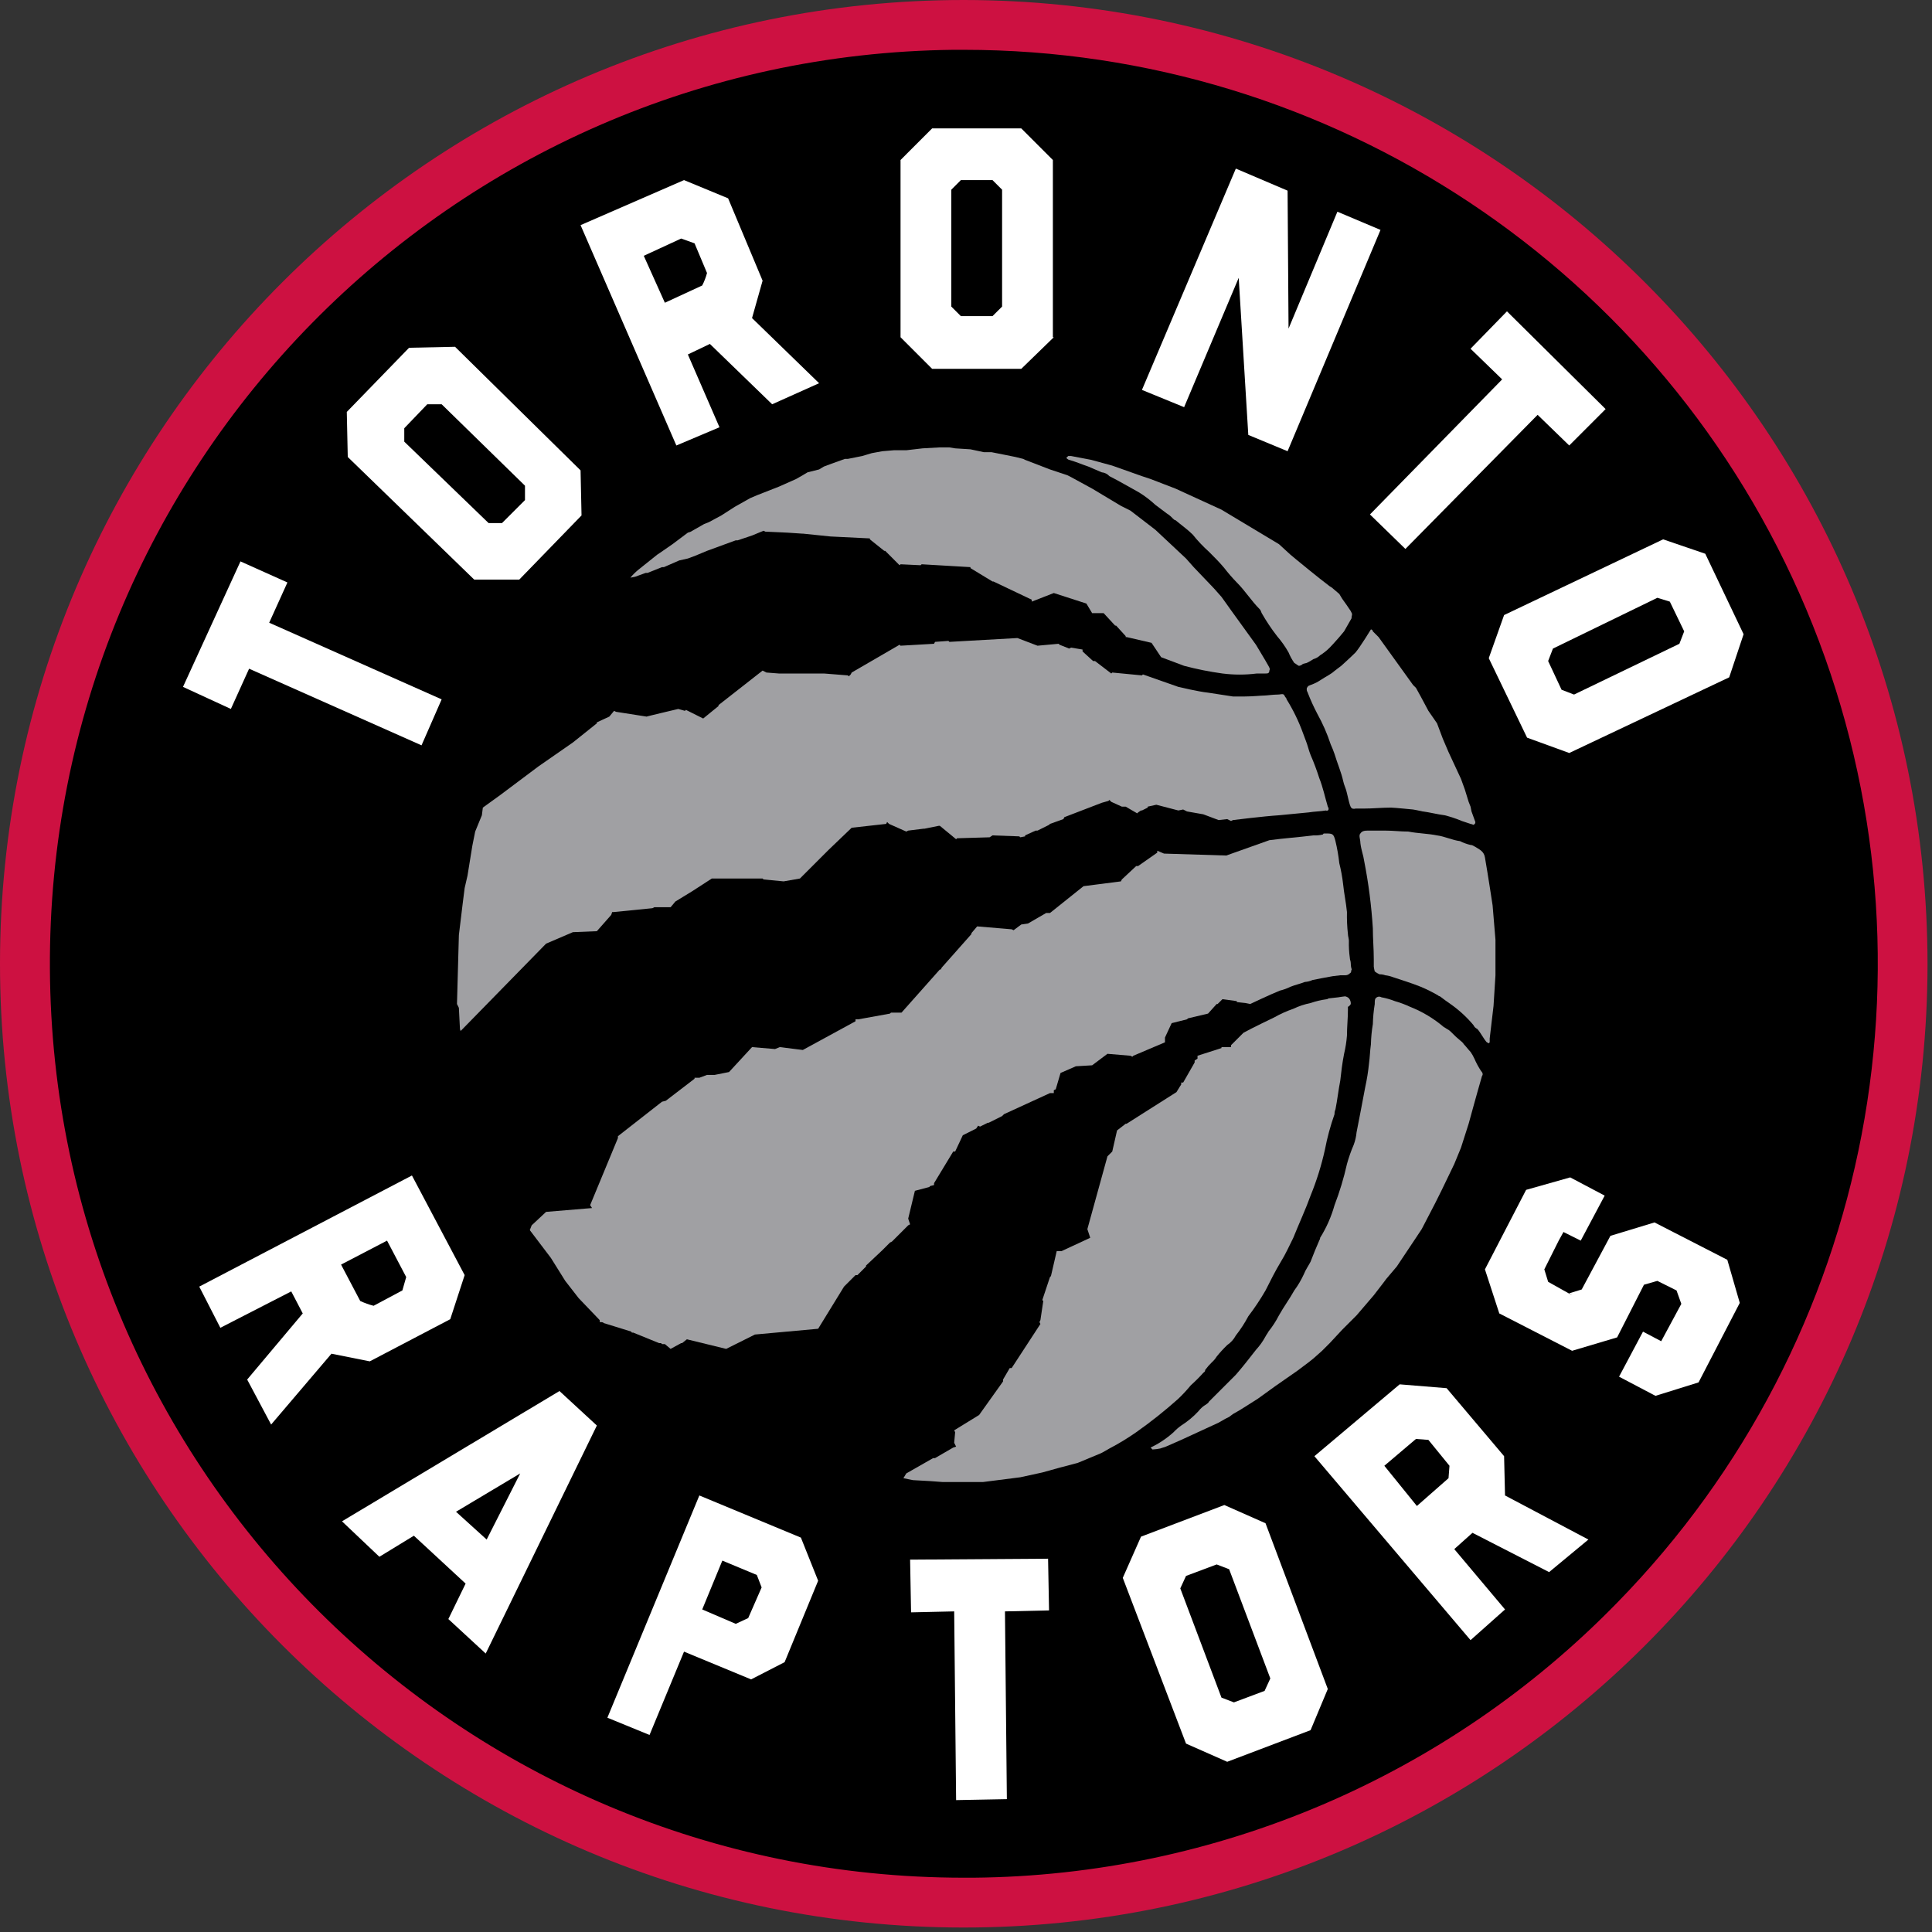 <?xml version="1.0" encoding="UTF-8"?>
<svg width="60px" height="60px" viewBox="0 0 60 60" version="1.1" xmlns="http://www.w3.org/2000/svg" xmlns:xlink="http://www.w3.org/1999/xlink">
    <rect x="0" y="0" width="60" height="60" fill="#333333" stroke="none"/>
    <!-- Generator: Sketch 43.2 (39069) - http://www.bohemiancoding.com/sketch -->
    <title>TOR</title>
    <desc>Created with Sketch.</desc>
    <defs></defs>
    <g id="Page-1" stroke="none" stroke-width="1" fill="none" fill-rule="evenodd">
        <g id="TOR" fill-rule="nonzero">
            <path d="M59.861,29.96 C59.845,46.487 46.437,59.872 29.911,59.861 C13.384,59.85 -0.005,46.447 -1.33381299e-05,29.921 C0.005,13.394 13.404,-5.715426e-08 29.931,0 C46.467,0.013 59.865,13.424 59.861,29.96 L59.861,29.96 Z" id="Shape" fill="#CD1141"></path>
            <path d="M29.931,58.314 C14.32,58.312 1.64,45.704 1.55,30.093 C1.46,14.482 13.993,1.729 29.603,1.547 L29.931,1.547 C41.354,1.545 51.665,8.392 56.095,18.922 C60.525,29.451 58.21,41.61 50.221,49.775 C44.962,55.173 37.764,58.247 30.228,58.314 L29.931,58.314 Z" id="Shape" fill="#000000"></path>
            <path d="M29.841,5.593 L29.544,5.891 L29.544,9.521 L29.841,9.818 L30.823,9.818 L31.121,9.521 L31.121,5.891 L30.823,5.593 L29.841,5.593 Z M32.727,10.473 L31.716,11.455 L28.949,11.455 L27.967,10.473 L27.967,4.969 L28.949,3.987 L31.716,3.987 L32.698,4.969 L32.698,10.473 L32.727,10.473 Z" id="Shape" fill="#FFFFFF"></path>
            <path d="M51.858,18.684 L51.471,18.565 L48.228,20.142 L48.079,20.529 L48.496,21.421 L48.883,21.57 L52.155,19.993 L52.304,19.607 L51.858,18.684 Z M48.734,23.385 L47.425,22.909 L46.235,20.44 L46.711,19.101 L51.65,16.75 L52.959,17.197 L54.149,19.696 L53.702,21.035 L48.734,23.385 Z" id="Shape" fill="#FFFFFF"></path>
            <path d="M12.555,13.299 L12.555,13.716 L15.174,16.245 L15.59,16.245 L16.304,15.531 L16.304,15.084 L13.716,12.555 L13.269,12.555 L12.555,13.299 Z M18.03,14.608 L18.06,16.007 L16.126,18 L14.727,18 L10.8,14.192 L10.77,12.793 L12.704,10.8 L14.132,10.77 L18.03,14.608 Z" id="Shape" fill="#FFFFFF"></path>
            <polygon id="Shape" fill="#FFFFFF" points="42.873 7.14 39.987 14.013 38.767 13.507 38.469 8.628 36.774 12.645 35.464 12.109 38.38 5.236 39.987 5.921 40.017 10.205 41.534 6.575"></polygon>
            <path d="M20.648,9.402 L21.808,8.866 C21.871,8.743 21.921,8.613 21.957,8.479 L21.57,7.557 L21.154,7.408 L19.993,7.944 L20.648,9.402 Z M23.683,8.717 L23.355,9.878 L25.438,11.901 L23.98,12.555 L22.046,10.681 L21.362,11.008 L22.344,13.269 L21.005,13.835 L18.03,6.992 L21.243,5.593 L22.612,6.159 L23.683,8.717 Z" id="Shape" fill="#FFFFFF"></path>
            <polygon id="Shape" fill="#FFFFFF" points="48.734 13.835 47.752 12.883 43.646 17.048 42.545 15.977 46.651 11.782 45.669 10.83 46.8 9.669 49.864 12.704"></polygon>
            <polygon id="Shape" fill="#FFFFFF" points="8.926 18.089 8.36 19.339 13.716 21.719 13.091 23.147 7.736 20.767 7.17 22.017 5.683 21.332 7.468 17.435"></polygon>
            <polygon id="Shape" fill="#FFFFFF" points="49.835 37.131 49.091 38.529 48.555 38.261 48.407 38.529 47.96 39.421 48.079 39.808 48.823 40.225 48.734 40.165 49.121 40.046 50.013 38.38 51.382 37.964 53.643 39.124 54.03 40.463 52.75 42.932 51.412 43.349 50.281 42.754 51.025 41.355 51.59 41.653 52.215 40.493 52.066 40.076 51.471 39.779 51.055 39.898 50.221 41.534 48.823 41.95 46.562 40.79 46.116 39.421 47.395 36.952 48.764 36.565"></polygon>
            <path d="M10.592,39.273 L11.187,40.403 C11.321,40.466 11.46,40.516 11.603,40.552 L12.496,40.076 L12.615,39.66 L12.02,38.529 L10.592,39.273 Z M11.484,42.278 L10.294,42.04 L8.42,44.241 L7.676,42.843 L9.402,40.79 L9.045,40.106 L6.843,41.236 L6.188,39.957 L12.793,36.506 L14.43,39.6 L13.983,40.969 L11.484,42.278 Z" id="Shape" fill="#FFFFFF"></path>
            <path d="M21.808,49.983 L22.85,50.43 L23.236,50.251 L23.653,49.299 L23.504,48.912 L22.433,48.466 L21.808,49.983 Z M21.243,51.293 L20.172,53.881 L18.863,53.345 L21.719,46.443 L24.873,47.752 L25.408,49.091 L24.367,51.62 L23.326,52.155 L21.243,51.293 Z" id="Shape" fill="#FFFFFF"></path>
            <polygon id="Shape" fill="#FFFFFF" points="32.579 50.013 31.21 50.043 31.269 55.874 29.693 55.904 29.633 50.043 28.294 50.073 28.264 48.436 32.549 48.407"></polygon>
            <path d="M36.833,48.942 L36.655,49.329 L37.934,52.721 L38.321,52.869 L39.273,52.512 L39.451,52.126 L38.172,48.734 L37.785,48.585 L36.833,48.942 Z M41.236,52.453 L40.701,53.732 L38.112,54.714 L36.833,54.149 L34.869,49.002 L35.435,47.722 L38.023,46.74 L39.302,47.306 L41.236,52.453 Z" id="Shape" fill="#FFFFFF"></path>
            <path d="M44.003,46.77 L44.985,45.907 L45.015,45.521 L44.36,44.717 L43.974,44.688 L42.992,45.521 L44.003,46.77 Z M46.711,45.223 L46.74,46.443 L49.329,47.812 L48.109,48.823 L45.729,47.603 L45.164,48.109 L46.74,49.983 L45.669,50.936 L40.82,45.223 L43.468,42.992 L44.926,43.111 L46.711,45.223 Z" id="Shape" fill="#FFFFFF"></path>
            <path d="M15.114,47.812 L16.155,45.759 L14.162,46.949 L15.114,47.812 Z M15.084,51.352 L13.924,50.281 L14.46,49.18 L12.853,47.693 L11.782,48.347 L10.621,47.246 L17.375,43.2 L18.536,44.271 L15.084,51.352 Z" id="Shape" fill="#FFFFFF"></path>
            <path d="M35.732,44.955 L35.792,45.015 C35.872,45.011 35.951,45.001 36.03,44.985 L36.208,44.926 L36.684,44.717 L37.845,44.182 L38.053,44.063 L38.172,44.003 L38.291,43.914 L38.499,43.795 L38.737,43.646 L39.064,43.438 L39.6,43.051 L39.898,42.843 L40.284,42.575 L40.641,42.307 L40.79,42.188 L41.058,41.95 L41.296,41.712 L41.683,41.296 L42.129,40.85 L42.664,40.225 L42.962,39.838 L43.051,39.719 L43.379,39.332 L43.974,38.44 L44.152,38.172 L44.569,37.369 L44.777,36.952 L45.164,36.149 L45.372,35.643 L45.61,34.899 C45.61,34.899 45.878,33.917 46.026,33.412 C46.056,33.382 46.056,33.322 45.997,33.263 C45.916,33.14 45.846,33.011 45.788,32.876 C45.755,32.803 45.715,32.733 45.669,32.668 C45.61,32.608 45.521,32.489 45.461,32.43 C45.431,32.37 45.372,32.34 45.312,32.281 C45.193,32.192 45.074,32.043 44.985,31.983 C44.926,31.954 44.896,31.924 44.836,31.894 C44.526,31.63 44.174,31.419 43.795,31.269 C43.642,31.197 43.482,31.137 43.319,31.091 C43.184,31.038 43.045,30.998 42.902,30.972 C42.844,30.937 42.768,30.949 42.724,31.002 C42.694,31.031 42.694,31.091 42.694,31.18 C42.66,31.387 42.64,31.596 42.635,31.805 C42.6,32.012 42.58,32.22 42.575,32.43 C42.545,32.638 42.545,32.817 42.516,33.025 C42.491,33.275 42.451,33.523 42.397,33.769 C42.307,34.245 42.218,34.721 42.129,35.167 C42.117,35.299 42.087,35.429 42.04,35.554 C41.957,35.747 41.887,35.946 41.831,36.149 C41.734,36.584 41.605,37.012 41.445,37.428 C41.345,37.785 41.195,38.126 40.998,38.44 C40.998,38.469 40.998,38.469 40.969,38.529 C40.879,38.737 40.79,38.945 40.701,39.183 C40.641,39.302 40.552,39.421 40.493,39.57 C40.411,39.749 40.312,39.918 40.195,40.076 C40.046,40.344 39.868,40.582 39.719,40.85 C39.627,41.029 39.518,41.198 39.392,41.355 C39.362,41.415 39.332,41.445 39.302,41.504 C39.221,41.655 39.121,41.794 39.005,41.921 C38.797,42.188 38.588,42.456 38.38,42.694 C38.231,42.843 38.083,42.992 37.934,43.14 L37.547,43.527 C37.517,43.587 37.488,43.587 37.458,43.616 C37.365,43.669 37.285,43.74 37.22,43.825 C37.062,43.996 36.882,44.146 36.684,44.271 C36.598,44.332 36.518,44.402 36.446,44.479 C36.232,44.672 35.992,44.832 35.732,44.955 L35.732,44.955 Z" id="Shape" fill="#A0A0A3"></path>
            <path d="M46.235,32.4 L46.264,32.37 L46.264,32.251 L46.383,31.24 L46.443,30.288 L46.443,29.187 L46.354,28.116 C46.354,28.116 46.205,27.134 46.116,26.628 C46.086,26.45 45.967,26.39 45.818,26.301 C45.759,26.271 45.729,26.241 45.669,26.241 C45.556,26.215 45.446,26.175 45.342,26.122 C45.104,26.093 44.866,25.974 44.628,25.944 C44.331,25.884 44.033,25.884 43.736,25.825 C43.498,25.825 43.26,25.795 43.021,25.795 L42.516,25.795 C42.397,25.795 42.307,25.795 42.248,25.884 C42.188,25.944 42.248,26.063 42.248,26.182 C42.278,26.42 42.337,26.539 42.367,26.747 C42.502,27.435 42.591,28.13 42.635,28.83 C42.635,29.157 42.664,29.455 42.664,29.782 L42.664,30.02 C42.671,30.07 42.681,30.12 42.694,30.169 C42.74,30.205 42.79,30.235 42.843,30.258 C42.904,30.257 42.964,30.267 43.021,30.288 C43.103,30.297 43.183,30.317 43.26,30.347 C43.527,30.436 43.825,30.526 44.122,30.645 C44.307,30.722 44.485,30.811 44.658,30.912 C44.673,30.929 44.695,30.94 44.717,30.942 C44.836,31.031 44.955,31.121 45.045,31.18 C45.31,31.366 45.55,31.586 45.759,31.835 C45.782,31.888 45.825,31.93 45.878,31.954 C45.967,32.043 46.086,32.281 46.175,32.37 C46.205,32.37 46.205,32.4 46.235,32.4 Z" id="Shape" fill="#A0A0A3"></path>
            <path d="M39.035,20.916 L39.302,20.916 C39.362,20.916 39.421,20.916 39.421,20.826 C39.451,20.767 39.421,20.737 39.392,20.678 C39.362,20.618 39.183,20.321 39.183,20.321 L39.005,20.023 L38.231,18.952 L38.083,18.744 L37.934,18.536 L37.696,18.268 L37.071,17.613 L36.833,17.345 L35.881,16.453 L35.107,15.858 L34.81,15.709 L33.917,15.174 L33.263,14.817 L33.144,14.757 L32.608,14.579 L31.835,14.281 L31.775,14.251 L31.537,14.192 L31.24,14.132 L30.793,14.043 L30.555,14.043 L30.139,13.954 L29.663,13.924 L29.484,13.894 L29.187,13.894 L28.651,13.924 L28.145,13.983 L27.759,13.983 L27.402,14.013 L27.074,14.073 L26.777,14.162 L26.331,14.251 L26.241,14.251 L25.825,14.4 L25.587,14.489 L25.438,14.579 L25.081,14.668 L24.932,14.757 L24.724,14.876 L24.188,15.114 L23.504,15.382 L23.296,15.471 L22.82,15.739 L22.403,16.007 L22.017,16.215 L21.868,16.274 L21.451,16.512 L21.362,16.542 L20.886,16.899 L20.499,17.167 L20.41,17.226 L19.964,17.583 L19.815,17.702 C19.728,17.774 19.649,17.854 19.577,17.94 L19.726,17.911 L20.053,17.792 L20.112,17.792 L20.559,17.613 L20.618,17.613 L21.094,17.405 L21.362,17.345 L21.6,17.256 L21.957,17.107 L22.85,16.78 L22.909,16.78 L23.355,16.631 L23.712,16.483 L23.772,16.512 L24.456,16.542 L24.902,16.572 L24.932,16.572 L25.795,16.661 L27.015,16.721 L27.015,16.75 L27.461,17.107 L27.491,17.107 L27.937,17.554 L27.967,17.524 L28.592,17.554 L28.621,17.524 L30.139,17.613 L30.139,17.643 L30.823,18.059 L30.853,18.059 L32.043,18.625 L32.043,18.684 L32.727,18.417 L33.739,18.744 L33.917,19.041 L34.274,19.041 L34.631,19.428 L34.661,19.428 L34.959,19.755 L34.959,19.785 L34.988,19.785 L35.762,19.964 L36.06,20.41 L36.774,20.678 C37.165,20.781 37.562,20.861 37.964,20.916 C38.319,20.961 38.679,20.961 39.035,20.916 L39.035,20.916 Z" id="Shape" fill="#A0A0A3"></path>
            <path d="M45.818,25.527 C45.788,25.438 45.699,25.2 45.699,25.2 L45.669,25.051 L45.61,24.902 L45.491,24.516 L45.372,24.188 L44.985,23.355 L44.807,22.939 L44.628,22.463 L44.36,22.076 L44.122,21.63 L43.974,21.362 L43.884,21.273 L42.813,19.785 L42.635,19.607 C42.633,19.575 42.607,19.549 42.575,19.547 C42.575,19.547 42.248,20.083 42.099,20.261 C41.95,20.41 41.653,20.678 41.653,20.678 C41.653,20.678 41.415,20.856 41.385,20.886 C41.308,20.94 41.229,20.989 41.147,21.035 L40.909,21.183 C40.842,21.219 40.772,21.248 40.701,21.273 C40.641,21.302 40.612,21.302 40.612,21.332 C40.582,21.362 40.582,21.362 40.582,21.421 C40.582,21.481 40.612,21.481 40.612,21.511 C40.698,21.734 40.798,21.953 40.909,22.165 C41.078,22.469 41.218,22.787 41.326,23.117 C41.37,23.214 41.41,23.314 41.445,23.415 C41.534,23.712 41.653,23.98 41.712,24.248 C41.742,24.397 41.802,24.486 41.831,24.635 C41.861,24.754 41.891,24.902 41.921,24.992 C41.95,25.081 41.98,25.14 42.099,25.111 L42.337,25.111 C42.635,25.111 42.902,25.081 43.2,25.081 C43.289,25.081 43.884,25.14 43.884,25.14 C43.884,25.14 44.063,25.17 44.182,25.2 C44.42,25.23 44.628,25.289 44.866,25.319 C45.049,25.365 45.228,25.425 45.402,25.498 L45.669,25.587 C45.701,25.592 45.731,25.602 45.759,25.617 C45.818,25.587 45.818,25.557 45.818,25.527 Z" id="Shape" fill="#A0A0A3"></path>
            <path d="M41.98,19.041 C41.957,18.988 41.927,18.938 41.891,18.893 L41.831,18.803 L41.683,18.595 L41.593,18.446 L41.385,18.268 C41.358,18.244 41.328,18.224 41.296,18.208 C40.939,17.94 40.255,17.375 40.255,17.375 L40.076,17.226 L39.719,16.899 L37.934,15.828 L36.506,15.174 L35.732,14.876 L35.464,14.787 L34.542,14.46 L33.888,14.281 L33.263,14.162 L33.174,14.162 L33.114,14.221 C33.114,14.221 33.174,14.281 33.203,14.281 C33.412,14.34 33.62,14.43 33.798,14.489 C33.947,14.549 34.066,14.608 34.215,14.668 C34.306,14.676 34.391,14.719 34.453,14.787 C34.75,14.936 35.048,15.114 35.375,15.293 C35.556,15.405 35.725,15.534 35.881,15.679 L36.238,15.947 C36.305,15.988 36.365,16.038 36.417,16.096 C36.446,16.126 36.476,16.155 36.506,16.155 C36.684,16.304 36.893,16.453 37.041,16.602 C37.194,16.794 37.364,16.973 37.547,17.137 C37.726,17.316 37.874,17.464 38.023,17.643 C38.143,17.799 38.273,17.948 38.41,18.089 C38.678,18.357 38.856,18.655 39.124,18.922 C39.154,18.952 39.154,18.982 39.183,19.041 C39.325,19.29 39.484,19.529 39.66,19.755 C39.795,19.912 39.915,20.081 40.017,20.261 C40.064,20.376 40.124,20.486 40.195,20.588 C40.255,20.618 40.314,20.678 40.344,20.678 C40.389,20.671 40.431,20.651 40.463,20.618 L40.582,20.588 C40.654,20.554 40.724,20.514 40.79,20.469 C40.868,20.448 40.94,20.407 40.998,20.35 C41.106,20.282 41.206,20.203 41.296,20.112 C41.385,20.023 41.593,19.785 41.593,19.785 L41.742,19.607 L41.98,19.19 C41.95,19.19 42.01,19.101 41.98,19.041 Z" id="Shape" fill="#A0A0A3"></path>
            <path d="M41.236,25.051 C41.147,24.754 41.088,24.456 40.969,24.159 C40.892,23.916 40.803,23.678 40.701,23.445 C40.641,23.296 40.612,23.147 40.552,22.998 C40.522,22.909 40.493,22.85 40.463,22.76 C40.331,22.397 40.161,22.048 39.957,21.719 C39.955,21.696 39.944,21.675 39.927,21.66 C39.898,21.63 39.898,21.6 39.868,21.57 C39.808,21.54 39.779,21.57 39.689,21.57 C39.54,21.57 39.332,21.6 39.273,21.6 C39.183,21.6 38.886,21.63 38.648,21.63 L38.291,21.63 L37.517,21.511 C37.22,21.481 36.595,21.332 36.595,21.332 L36.089,21.154 L35.494,20.945 L35.464,20.975 L34.542,20.886 L34.512,20.916 L34.007,20.529 L33.947,20.529 L33.62,20.231 L33.62,20.172 L33.263,20.112 L33.203,20.142 L32.906,20.023 L32.876,19.993 L32.221,20.053 L31.597,19.815 L29.484,19.934 L29.455,19.904 L29.038,19.934 L29.008,19.993 L27.967,20.053 L27.937,20.023 L26.45,20.886 L26.42,20.945 L26.36,21.005 L26.331,20.975 L25.587,20.916 L24.188,20.916 L23.802,20.886 L23.683,20.826 L22.314,21.898 L22.314,21.927 L21.838,22.314 L21.302,22.046 L21.273,22.076 L21.064,22.017 C21.064,22.017 20.053,22.255 20.083,22.255 L19.131,22.106 L19.071,22.076 L18.922,22.255 L18.536,22.433 L18.536,22.463 L17.792,23.058 L16.721,23.802 L15.531,24.694 L14.995,25.081 L14.965,25.319 L14.757,25.825 L14.668,26.271 L14.519,27.193 L14.43,27.58 L14.37,28.056 L14.251,29.038 L14.192,31.18 L14.251,31.299 L14.281,31.894 C14.281,31.894 14.281,32.013 14.311,32.013 L16.959,29.306 L17.792,28.949 L18.536,28.919 L18.982,28.413 L19.012,28.324 L19.071,28.324 L20.261,28.205 L20.321,28.175 L20.826,28.175 L20.975,27.997 L21.511,27.669 L22.106,27.283 L23.683,27.283 L23.712,27.312 L24.337,27.372 L24.843,27.283 L25.736,26.39 L26.45,25.706 L27.521,25.587 L27.55,25.527 L27.61,25.587 L28.145,25.825 L28.205,25.795 L28.681,25.736 L28.711,25.736 L29.157,25.646 L29.187,25.646 L29.693,26.063 L29.722,26.033 L30.734,26.003 L30.823,25.944 L31.656,25.974 L31.686,26.003 L31.835,25.974 L31.835,25.944 L32.162,25.795 L32.221,25.795 L32.579,25.617 L32.608,25.587 L33.025,25.438 L33.055,25.378 L34.215,24.932 L34.423,24.873 L34.453,24.843 L34.512,24.902 L34.84,25.051 L34.959,25.051 L35.316,25.259 L35.345,25.23 L35.435,25.17 L35.464,25.17 L35.643,25.081 L35.643,25.051 L35.911,24.992 L36.595,25.17 L36.744,25.14 L36.863,25.2 L37.369,25.289 L37.845,25.468 L38.112,25.438 L38.231,25.497 L38.291,25.468 C38.291,25.468 39.243,25.349 39.719,25.319 C40.046,25.289 40.344,25.259 40.641,25.23 C40.82,25.2 40.998,25.2 41.177,25.17 C41.236,25.2 41.296,25.14 41.236,25.051 Z" id="Shape" fill="#A0A0A3"></path>
            <path d="M41.95,29.931 C41.95,29.841 41.921,29.812 41.921,29.752 C41.896,29.575 41.886,29.396 41.891,29.217 C41.891,29.157 41.861,29.068 41.861,29.008 C41.836,28.781 41.826,28.552 41.831,28.324 C41.802,28.026 41.742,27.759 41.712,27.461 C41.687,27.241 41.647,27.022 41.593,26.807 C41.568,26.576 41.528,26.348 41.474,26.122 C41.415,25.884 41.385,25.884 41.147,25.884 C41.117,25.884 41.088,25.884 41.088,25.914 C40.99,25.939 40.89,25.949 40.79,25.944 C40.314,26.003 39.868,26.033 39.421,26.093 L38.083,26.569 L36.149,26.509 L35.94,26.42 L35.94,26.479 L35.345,26.896 L35.286,26.896 L34.84,27.312 L34.81,27.372 L33.65,27.521 L32.608,28.354 L32.489,28.354 L31.924,28.681 L31.716,28.711 L31.478,28.889 L31.418,28.86 L30.347,28.77 L30.169,28.979 L30.169,29.008 L29.246,30.05 L29.217,30.109 L29.187,30.109 L27.997,31.448 L27.669,31.448 L27.64,31.478 L26.658,31.656 L26.569,31.656 L26.569,31.716 L24.932,32.608 L24.218,32.519 L24.069,32.579 L23.355,32.519 L22.641,33.293 L22.195,33.382 L21.957,33.382 L21.719,33.471 L21.57,33.471 L21.57,33.501 L20.678,34.185 L20.559,34.215 L19.19,35.286 L19.19,35.345 L18.327,37.428 L18.387,37.517 L16.959,37.636 L16.512,38.053 L16.453,38.202 L17.107,39.064 L17.554,39.779 L17.97,40.314 L18.625,40.998 L18.625,41.058 C18.655,41.058 18.744,41.058 18.744,41.088 L19.131,41.207 L19.607,41.355 C19.606,41.363 19.61,41.371 19.615,41.377 C19.621,41.382 19.628,41.385 19.636,41.385 L19.666,41.385 L20.469,41.712 L20.529,41.712 L20.559,41.742 L20.648,41.742 L20.826,41.891 L21.154,41.712 L21.183,41.712 L21.332,41.593 L22.552,41.891 L23.445,41.445 L25.408,41.266 L26.212,39.957 L26.569,39.6 L26.628,39.6 L26.896,39.332 L26.896,39.302 L27.402,38.826 L27.64,38.588 L27.699,38.559 L27.967,38.291 L28.205,38.053 L28.264,38.023 L28.205,37.845 L28.413,36.982 L28.86,36.863 L28.889,36.833 L29.008,36.803 L29.008,36.744 L29.603,35.762 L29.663,35.762 L29.901,35.256 L30.317,35.048 L30.377,34.959 L30.436,34.988 L30.674,34.869 L30.704,34.869 L31.121,34.661 L31.18,34.602 L32.608,33.947 L32.727,33.947 L32.727,33.858 L32.787,33.828 L32.936,33.322 L33.412,33.114 L33.917,33.084 L34.393,32.727 L35.107,32.787 L35.167,32.817 L35.197,32.787 L36.179,32.37 L36.179,32.222 L36.387,31.775 L36.863,31.656 L36.893,31.626 L37.517,31.478 L37.785,31.18 L37.815,31.18 L37.964,31.031 L38.41,31.091 L38.41,31.121 L38.678,31.15 L38.826,31.18 C38.826,31.18 39.451,30.883 39.749,30.764 C39.862,30.737 39.972,30.697 40.076,30.645 C40.225,30.585 40.374,30.555 40.522,30.496 C40.605,30.49 40.685,30.47 40.76,30.436 L41.058,30.377 L41.385,30.317 L41.623,30.288 L41.772,30.288 C41.828,30.29 41.882,30.269 41.921,30.228 C41.98,30.198 41.95,30.139 41.98,30.109 C41.96,30.052 41.95,29.991 41.95,29.931 Z" id="Shape" fill="#A0A0A3"></path>
            <path d="M41.95,31.18 C41.954,31.115 41.933,31.051 41.891,31.002 C41.858,30.97 41.817,30.95 41.772,30.942 C41.742,30.942 41.564,30.972 41.564,30.972 L41.296,31.002 C41.236,31.002 41.236,31.031 41.207,31.031 C41.034,31.054 40.865,31.093 40.701,31.15 C40.516,31.187 40.336,31.247 40.165,31.329 C39.959,31.4 39.76,31.49 39.57,31.597 C39.511,31.626 38.886,31.924 38.618,32.073 L38.231,32.459 L38.231,32.519 L37.934,32.519 L37.934,32.549 L37.19,32.787 L37.19,32.876 L37.101,32.936 L37.101,32.995 L36.744,33.62 L36.684,33.62 L36.684,33.679 C36.684,33.679 36.625,33.769 36.536,33.917 L34.988,34.899 L34.959,34.899 L34.691,35.107 L34.542,35.762 L34.393,35.911 L33.769,38.172 L33.858,38.44 L32.965,38.856 L32.817,38.856 L32.638,39.63 L32.608,39.66 L32.37,40.374 L32.4,40.403 L32.311,40.998 L32.281,41.058 L32.311,41.117 L31.418,42.486 L31.359,42.486 L31.15,42.843 L31.15,42.902 L30.407,43.944 L29.633,44.42 L29.663,44.479 L29.633,44.807 L29.693,44.926 L29.603,44.955 L29.038,45.283 L28.979,45.283 L28.145,45.759 L28.056,45.907 L28.354,45.967 L28.889,45.997 L29.276,46.026 L30.526,46.026 L31.686,45.878 L32.37,45.729 L32.906,45.58 L33.471,45.431 L34.185,45.134 L34.245,45.104 L34.453,44.985 C34.741,44.835 35.019,44.666 35.286,44.479 C35.742,44.158 36.179,43.81 36.595,43.438 C36.732,43.307 36.861,43.168 36.982,43.021 C37.118,42.9 37.247,42.771 37.369,42.635 C37.398,42.605 37.428,42.605 37.428,42.545 C37.49,42.46 37.56,42.38 37.636,42.307 C37.694,42.256 37.745,42.195 37.785,42.129 C37.887,42.003 37.996,41.884 38.112,41.772 C38.224,41.696 38.316,41.594 38.38,41.474 C38.526,41.288 38.656,41.089 38.767,40.879 C38.962,40.623 39.141,40.355 39.302,40.076 C39.451,39.779 39.6,39.481 39.779,39.183 C39.927,38.945 40.046,38.678 40.165,38.44 C40.344,37.993 40.552,37.547 40.701,37.131 C40.89,36.668 41.039,36.19 41.147,35.702 C41.218,35.329 41.318,34.961 41.445,34.602 C41.443,34.55 41.453,34.499 41.474,34.453 C41.534,34.155 41.564,33.858 41.623,33.56 C41.653,33.293 41.683,33.025 41.742,32.727 C41.786,32.541 41.816,32.352 41.831,32.162 C41.831,31.894 41.861,31.626 41.861,31.359 L41.861,31.269 C41.899,31.249 41.93,31.218 41.95,31.18 Z" id="Shape" fill="#A0A0A3"></path>
        </g>
    </g>
</svg>